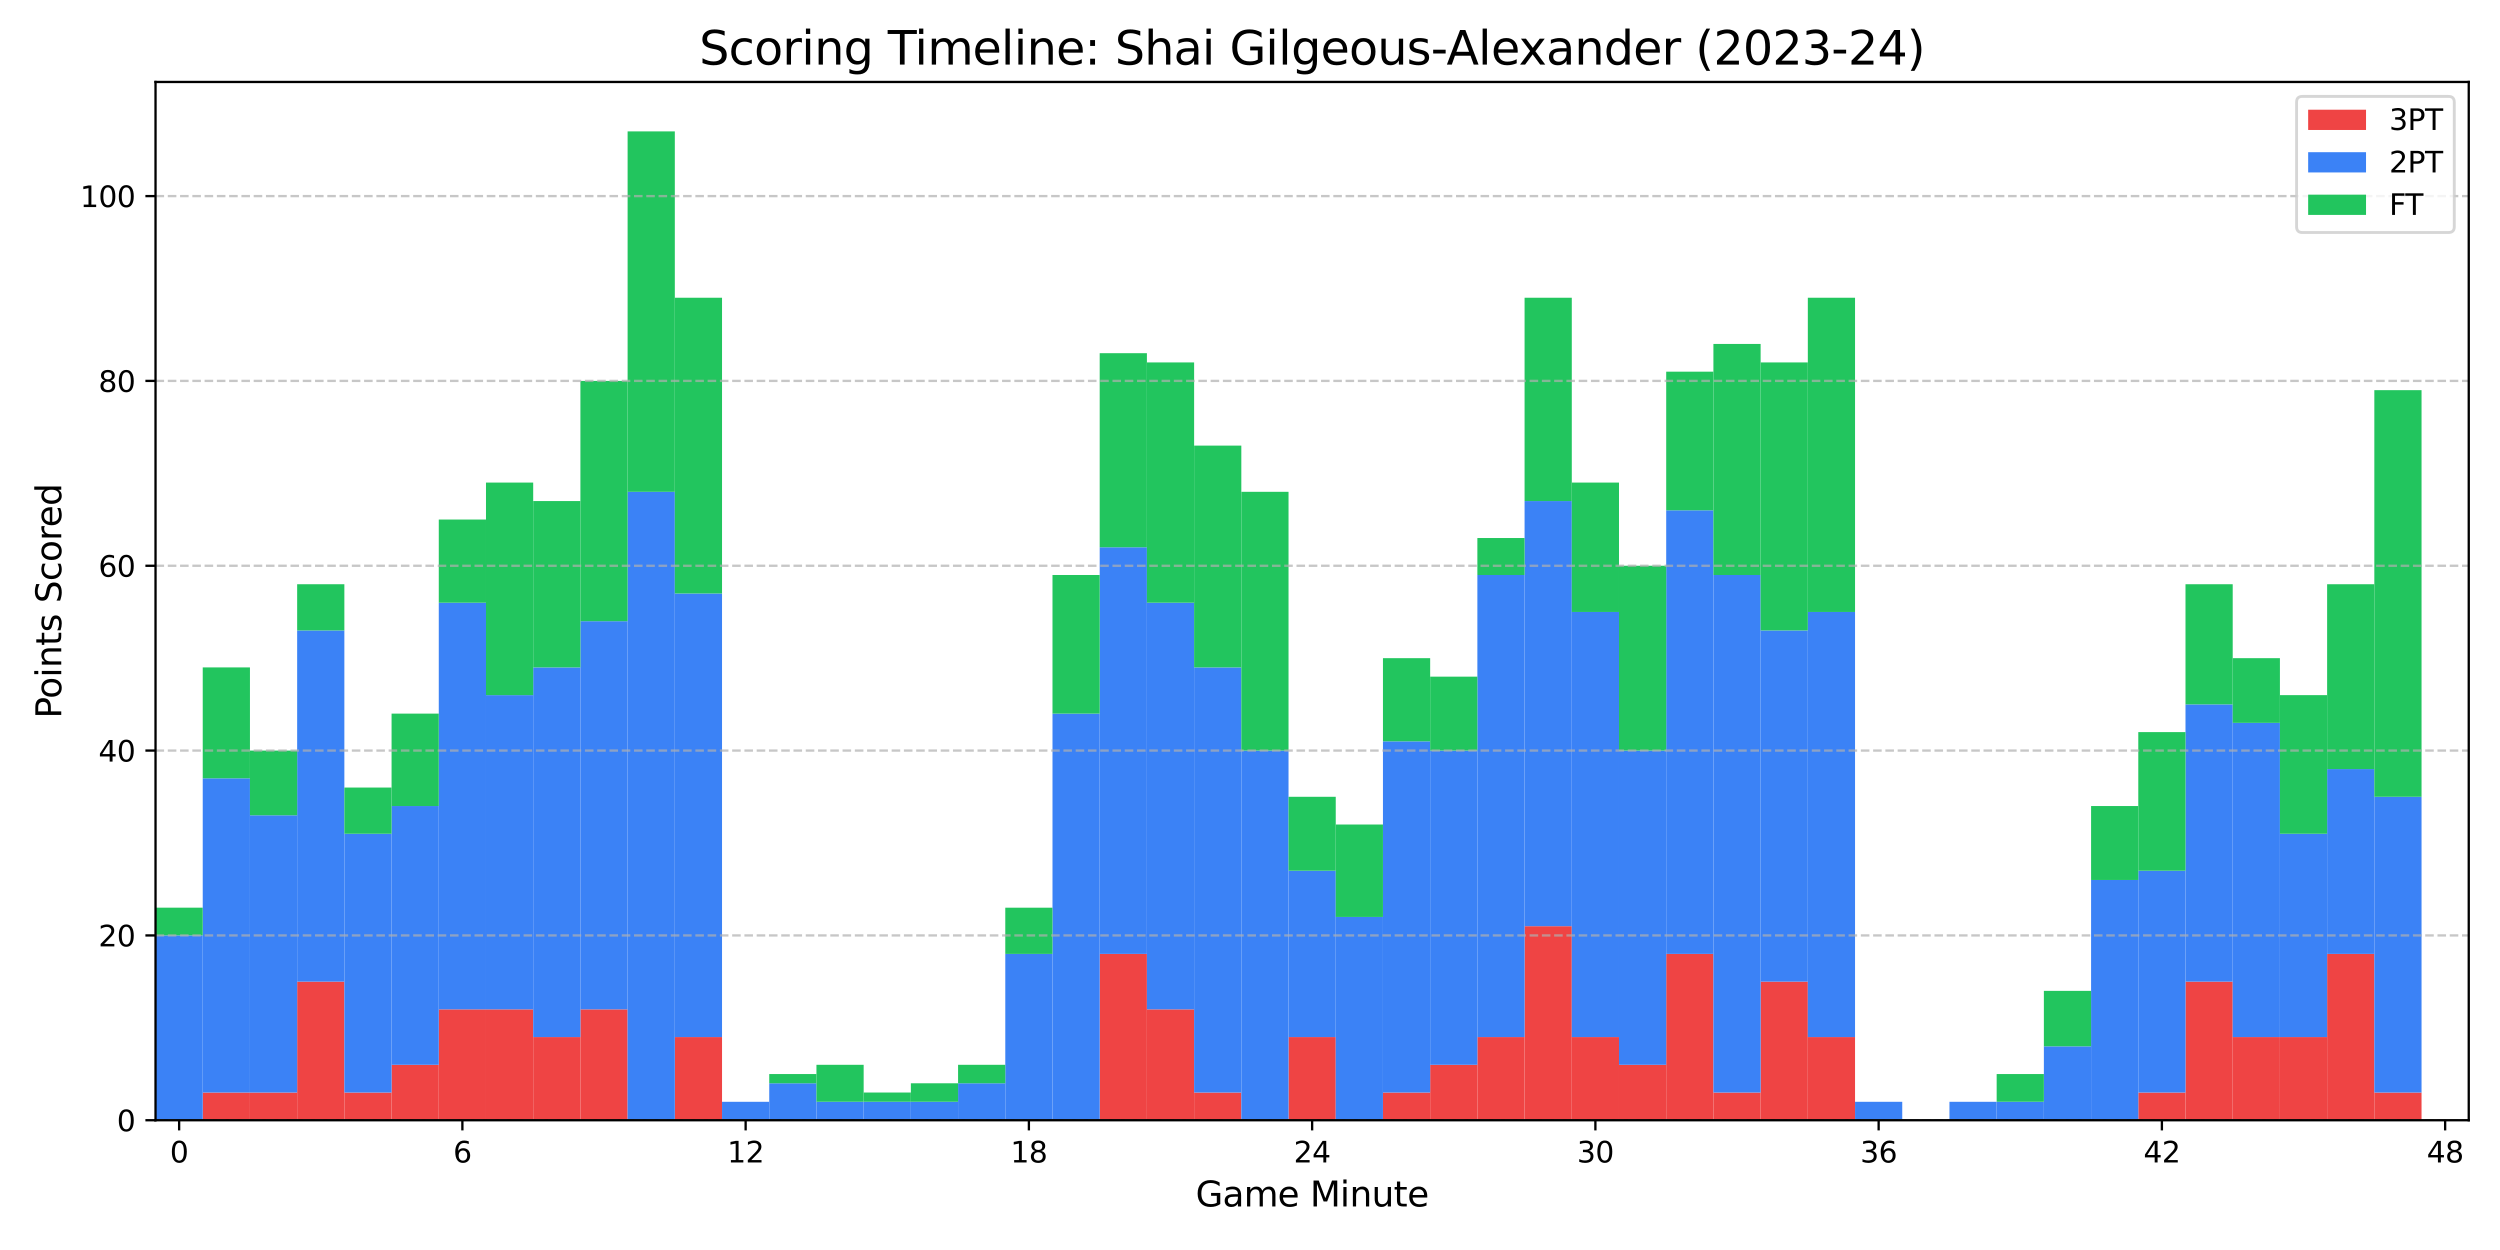 <?xml version="1.0" encoding="utf-8" standalone="no"?>
<!DOCTYPE svg PUBLIC "-//W3C//DTD SVG 1.1//EN"
  "http://www.w3.org/Graphics/SVG/1.1/DTD/svg11.dtd">
<svg xmlns:xlink="http://www.w3.org/1999/xlink" width="864pt" height="432pt" viewBox="0 0 864 432" xmlns="http://www.w3.org/2000/svg" version="1.1">
 <defs>
  <style type="text/css">*{stroke-linejoin: round; stroke-linecap: butt}</style>
 </defs>
 <g id="figure_1">
  <g id="patch_1">
   <path d="M 0 432 
L 864 432 
L 864 0 
L 0 0 
z
" style="fill: #ffffff"/>
  </g>
  <g id="axes_1">
   <g id="patch_2">
    <path d="M 53.75 387.16 
L 853.2 387.16 
L 853.2 28.32 
L 53.75 28.32 
z
" style="fill: #ffffff"/>
   </g>
   <g id="patch_3">
    <path d="M 53.75 387.16 
L 70.065 387.16 
L 70.065 387.16 
L 53.75 387.16 
z
" clip-path="url(#pd72a7daf36)" style="fill: #ef4444"/>
   </g>
   <g id="patch_4">
    <path d="M 70.065 387.16 
L 86.381 387.16 
L 86.381 377.578 
L 70.065 377.578 
z
" clip-path="url(#pd72a7daf36)" style="fill: #ef4444"/>
   </g>
   <g id="patch_5">
    <path d="M 86.381 387.16 
L 102.696 387.16 
L 102.696 377.578 
L 86.381 377.578 
z
" clip-path="url(#pd72a7daf36)" style="fill: #ef4444"/>
   </g>
   <g id="patch_6">
    <path d="M 102.696 387.16 
L 119.011 387.16 
L 119.011 339.251 
L 102.696 339.251 
z
" clip-path="url(#pd72a7daf36)" style="fill: #ef4444"/>
   </g>
   <g id="patch_7">
    <path d="M 119.011 387.16 
L 135.327 387.16 
L 135.327 377.578 
L 119.011 377.578 
z
" clip-path="url(#pd72a7daf36)" style="fill: #ef4444"/>
   </g>
   <g id="patch_8">
    <path d="M 135.327 387.16 
L 151.642 387.16 
L 151.642 367.996 
L 135.327 367.996 
z
" clip-path="url(#pd72a7daf36)" style="fill: #ef4444"/>
   </g>
   <g id="patch_9">
    <path d="M 151.642 387.16 
L 167.957 387.16 
L 167.957 348.833 
L 151.642 348.833 
z
" clip-path="url(#pd72a7daf36)" style="fill: #ef4444"/>
   </g>
   <g id="patch_10">
    <path d="M 167.957 387.16 
L 184.272 387.16 
L 184.272 348.833 
L 167.957 348.833 
z
" clip-path="url(#pd72a7daf36)" style="fill: #ef4444"/>
   </g>
   <g id="patch_11">
    <path d="M 184.272 387.16 
L 200.588 387.16 
L 200.588 358.414 
L 184.272 358.414 
z
" clip-path="url(#pd72a7daf36)" style="fill: #ef4444"/>
   </g>
   <g id="patch_12">
    <path d="M 200.588 387.16 
L 216.903 387.16 
L 216.903 348.833 
L 200.588 348.833 
z
" clip-path="url(#pd72a7daf36)" style="fill: #ef4444"/>
   </g>
   <g id="patch_13">
    <path d="M 216.903 387.16 
L 233.218 387.16 
L 233.218 387.16 
L 216.903 387.16 
z
" clip-path="url(#pd72a7daf36)" style="fill: #ef4444"/>
   </g>
   <g id="patch_14">
    <path d="M 233.218 387.16 
L 249.534 387.16 
L 249.534 358.414 
L 233.218 358.414 
z
" clip-path="url(#pd72a7daf36)" style="fill: #ef4444"/>
   </g>
   <g id="patch_15">
    <path d="M 249.534 387.16 
L 265.849 387.16 
L 265.849 387.16 
L 249.534 387.16 
z
" clip-path="url(#pd72a7daf36)" style="fill: #ef4444"/>
   </g>
   <g id="patch_16">
    <path d="M 265.849 387.16 
L 282.164 387.16 
L 282.164 387.16 
L 265.849 387.16 
z
" clip-path="url(#pd72a7daf36)" style="fill: #ef4444"/>
   </g>
   <g id="patch_17">
    <path d="M 282.164 387.16 
L 298.48 387.16 
L 298.48 387.16 
L 282.164 387.16 
z
" clip-path="url(#pd72a7daf36)" style="fill: #ef4444"/>
   </g>
   <g id="patch_18">
    <path d="M 298.48 387.16 
L 314.795 387.16 
L 314.795 387.16 
L 298.48 387.16 
z
" clip-path="url(#pd72a7daf36)" style="fill: #ef4444"/>
   </g>
   <g id="patch_19">
    <path d="M 314.795 387.16 
L 331.11 387.16 
L 331.11 387.16 
L 314.795 387.16 
z
" clip-path="url(#pd72a7daf36)" style="fill: #ef4444"/>
   </g>
   <g id="patch_20">
    <path d="M 331.11 387.16 
L 347.426 387.16 
L 347.426 387.16 
L 331.11 387.16 
z
" clip-path="url(#pd72a7daf36)" style="fill: #ef4444"/>
   </g>
   <g id="patch_21">
    <path d="M 347.426 387.16 
L 363.741 387.16 
L 363.741 387.16 
L 347.426 387.16 
z
" clip-path="url(#pd72a7daf36)" style="fill: #ef4444"/>
   </g>
   <g id="patch_22">
    <path d="M 363.741 387.16 
L 380.056 387.16 
L 380.056 387.16 
L 363.741 387.16 
z
" clip-path="url(#pd72a7daf36)" style="fill: #ef4444"/>
   </g>
   <g id="patch_23">
    <path d="M 380.056 387.16 
L 396.371 387.16 
L 396.371 329.669 
L 380.056 329.669 
z
" clip-path="url(#pd72a7daf36)" style="fill: #ef4444"/>
   </g>
   <g id="patch_24">
    <path d="M 396.371 387.16 
L 412.687 387.16 
L 412.687 348.833 
L 396.371 348.833 
z
" clip-path="url(#pd72a7daf36)" style="fill: #ef4444"/>
   </g>
   <g id="patch_25">
    <path d="M 412.687 387.16 
L 429.002 387.16 
L 429.002 377.578 
L 412.687 377.578 
z
" clip-path="url(#pd72a7daf36)" style="fill: #ef4444"/>
   </g>
   <g id="patch_26">
    <path d="M 429.002 387.16 
L 445.317 387.16 
L 445.317 387.16 
L 429.002 387.16 
z
" clip-path="url(#pd72a7daf36)" style="fill: #ef4444"/>
   </g>
   <g id="patch_27">
    <path d="M 445.317 387.16 
L 461.633 387.16 
L 461.633 358.414 
L 445.317 358.414 
z
" clip-path="url(#pd72a7daf36)" style="fill: #ef4444"/>
   </g>
   <g id="patch_28">
    <path d="M 461.633 387.16 
L 477.948 387.16 
L 477.948 387.16 
L 461.633 387.16 
z
" clip-path="url(#pd72a7daf36)" style="fill: #ef4444"/>
   </g>
   <g id="patch_29">
    <path d="M 477.948 387.16 
L 494.263 387.16 
L 494.263 377.578 
L 477.948 377.578 
z
" clip-path="url(#pd72a7daf36)" style="fill: #ef4444"/>
   </g>
   <g id="patch_30">
    <path d="M 494.263 387.16 
L 510.579 387.16 
L 510.579 367.996 
L 494.263 367.996 
z
" clip-path="url(#pd72a7daf36)" style="fill: #ef4444"/>
   </g>
   <g id="patch_31">
    <path d="M 510.579 387.16 
L 526.894 387.16 
L 526.894 358.414 
L 510.579 358.414 
z
" clip-path="url(#pd72a7daf36)" style="fill: #ef4444"/>
   </g>
   <g id="patch_32">
    <path d="M 526.894 387.16 
L 543.209 387.16 
L 543.209 320.087 
L 526.894 320.087 
z
" clip-path="url(#pd72a7daf36)" style="fill: #ef4444"/>
   </g>
   <g id="patch_33">
    <path d="M 543.209 387.16 
L 559.524 387.16 
L 559.524 358.414 
L 543.209 358.414 
z
" clip-path="url(#pd72a7daf36)" style="fill: #ef4444"/>
   </g>
   <g id="patch_34">
    <path d="M 559.524 387.16 
L 575.84 387.16 
L 575.84 367.996 
L 559.524 367.996 
z
" clip-path="url(#pd72a7daf36)" style="fill: #ef4444"/>
   </g>
   <g id="patch_35">
    <path d="M 575.84 387.16 
L 592.155 387.16 
L 592.155 329.669 
L 575.84 329.669 
z
" clip-path="url(#pd72a7daf36)" style="fill: #ef4444"/>
   </g>
   <g id="patch_36">
    <path d="M 592.155 387.16 
L 608.47 387.16 
L 608.47 377.578 
L 592.155 377.578 
z
" clip-path="url(#pd72a7daf36)" style="fill: #ef4444"/>
   </g>
   <g id="patch_37">
    <path d="M 608.47 387.16 
L 624.786 387.16 
L 624.786 339.251 
L 608.47 339.251 
z
" clip-path="url(#pd72a7daf36)" style="fill: #ef4444"/>
   </g>
   <g id="patch_38">
    <path d="M 624.786 387.16 
L 641.101 387.16 
L 641.101 358.414 
L 624.786 358.414 
z
" clip-path="url(#pd72a7daf36)" style="fill: #ef4444"/>
   </g>
   <g id="patch_39">
    <path d="M 641.101 387.16 
L 657.416 387.16 
L 657.416 387.16 
L 641.101 387.16 
z
" clip-path="url(#pd72a7daf36)" style="fill: #ef4444"/>
   </g>
   <g id="patch_40">
    <path d="M 657.416 387.16 
L 673.732 387.16 
L 673.732 387.16 
L 657.416 387.16 
z
" clip-path="url(#pd72a7daf36)" style="fill: #ef4444"/>
   </g>
   <g id="patch_41">
    <path d="M 673.732 387.16 
L 690.047 387.16 
L 690.047 387.16 
L 673.732 387.16 
z
" clip-path="url(#pd72a7daf36)" style="fill: #ef4444"/>
   </g>
   <g id="patch_42">
    <path d="M 690.047 387.16 
L 706.362 387.16 
L 706.362 387.16 
L 690.047 387.16 
z
" clip-path="url(#pd72a7daf36)" style="fill: #ef4444"/>
   </g>
   <g id="patch_43">
    <path d="M 706.362 387.16 
L 722.678 387.16 
L 722.678 387.16 
L 706.362 387.16 
z
" clip-path="url(#pd72a7daf36)" style="fill: #ef4444"/>
   </g>
   <g id="patch_44">
    <path d="M 722.678 387.16 
L 738.993 387.16 
L 738.993 387.16 
L 722.678 387.16 
z
" clip-path="url(#pd72a7daf36)" style="fill: #ef4444"/>
   </g>
   <g id="patch_45">
    <path d="M 738.993 387.16 
L 755.308 387.16 
L 755.308 377.578 
L 738.993 377.578 
z
" clip-path="url(#pd72a7daf36)" style="fill: #ef4444"/>
   </g>
   <g id="patch_46">
    <path d="M 755.308 387.16 
L 771.623 387.16 
L 771.623 339.251 
L 755.308 339.251 
z
" clip-path="url(#pd72a7daf36)" style="fill: #ef4444"/>
   </g>
   <g id="patch_47">
    <path d="M 771.623 387.16 
L 787.939 387.16 
L 787.939 358.414 
L 771.623 358.414 
z
" clip-path="url(#pd72a7daf36)" style="fill: #ef4444"/>
   </g>
   <g id="patch_48">
    <path d="M 787.939 387.16 
L 804.254 387.16 
L 804.254 358.414 
L 787.939 358.414 
z
" clip-path="url(#pd72a7daf36)" style="fill: #ef4444"/>
   </g>
   <g id="patch_49">
    <path d="M 804.254 387.16 
L 820.569 387.16 
L 820.569 329.669 
L 804.254 329.669 
z
" clip-path="url(#pd72a7daf36)" style="fill: #ef4444"/>
   </g>
   <g id="patch_50">
    <path d="M 820.569 387.16 
L 836.885 387.16 
L 836.885 377.578 
L 820.569 377.578 
z
" clip-path="url(#pd72a7daf36)" style="fill: #ef4444"/>
   </g>
   <g id="patch_51">
    <path d="M 53.75 387.16 
L 70.065 387.16 
L 70.065 323.281 
L 53.75 323.281 
z
" clip-path="url(#pd72a7daf36)" style="fill: #3b82f6"/>
   </g>
   <g id="patch_52">
    <path d="M 70.065 377.578 
L 86.381 377.578 
L 86.381 268.984 
L 70.065 268.984 
z
" clip-path="url(#pd72a7daf36)" style="fill: #3b82f6"/>
   </g>
   <g id="patch_53">
    <path d="M 86.381 377.578 
L 102.696 377.578 
L 102.696 281.76 
L 86.381 281.76 
z
" clip-path="url(#pd72a7daf36)" style="fill: #3b82f6"/>
   </g>
   <g id="patch_54">
    <path d="M 102.696 339.251 
L 119.011 339.251 
L 119.011 217.881 
L 102.696 217.881 
z
" clip-path="url(#pd72a7daf36)" style="fill: #3b82f6"/>
   </g>
   <g id="patch_55">
    <path d="M 119.011 377.578 
L 135.327 377.578 
L 135.327 288.148 
L 119.011 288.148 
z
" clip-path="url(#pd72a7daf36)" style="fill: #3b82f6"/>
   </g>
   <g id="patch_56">
    <path d="M 135.327 367.996 
L 151.642 367.996 
L 151.642 278.566 
L 135.327 278.566 
z
" clip-path="url(#pd72a7daf36)" style="fill: #3b82f6"/>
   </g>
   <g id="patch_57">
    <path d="M 151.642 348.833 
L 167.957 348.833 
L 167.957 208.299 
L 151.642 208.299 
z
" clip-path="url(#pd72a7daf36)" style="fill: #3b82f6"/>
   </g>
   <g id="patch_58">
    <path d="M 167.957 348.833 
L 184.272 348.833 
L 184.272 240.238 
L 167.957 240.238 
z
" clip-path="url(#pd72a7daf36)" style="fill: #3b82f6"/>
   </g>
   <g id="patch_59">
    <path d="M 184.272 358.414 
L 200.588 358.414 
L 200.588 230.657 
L 184.272 230.657 
z
" clip-path="url(#pd72a7daf36)" style="fill: #3b82f6"/>
   </g>
   <g id="patch_60">
    <path d="M 200.588 348.833 
L 216.903 348.833 
L 216.903 214.687 
L 200.588 214.687 
z
" clip-path="url(#pd72a7daf36)" style="fill: #3b82f6"/>
   </g>
   <g id="patch_61">
    <path d="M 216.903 387.16 
L 233.218 387.16 
L 233.218 169.972 
L 216.903 169.972 
z
" clip-path="url(#pd72a7daf36)" style="fill: #3b82f6"/>
   </g>
   <g id="patch_62">
    <path d="M 233.218 358.414 
L 249.534 358.414 
L 249.534 205.105 
L 233.218 205.105 
z
" clip-path="url(#pd72a7daf36)" style="fill: #3b82f6"/>
   </g>
   <g id="patch_63">
    <path d="M 249.534 387.16 
L 265.849 387.16 
L 265.849 380.772 
L 249.534 380.772 
z
" clip-path="url(#pd72a7daf36)" style="fill: #3b82f6"/>
   </g>
   <g id="patch_64">
    <path d="M 265.849 387.16 
L 282.164 387.16 
L 282.164 374.384 
L 265.849 374.384 
z
" clip-path="url(#pd72a7daf36)" style="fill: #3b82f6"/>
   </g>
   <g id="patch_65">
    <path d="M 282.164 387.16 
L 298.48 387.16 
L 298.48 380.772 
L 282.164 380.772 
z
" clip-path="url(#pd72a7daf36)" style="fill: #3b82f6"/>
   </g>
   <g id="patch_66">
    <path d="M 298.48 387.16 
L 314.795 387.16 
L 314.795 380.772 
L 298.48 380.772 
z
" clip-path="url(#pd72a7daf36)" style="fill: #3b82f6"/>
   </g>
   <g id="patch_67">
    <path d="M 314.795 387.16 
L 331.11 387.16 
L 331.11 380.772 
L 314.795 380.772 
z
" clip-path="url(#pd72a7daf36)" style="fill: #3b82f6"/>
   </g>
   <g id="patch_68">
    <path d="M 331.11 387.16 
L 347.426 387.16 
L 347.426 374.384 
L 331.11 374.384 
z
" clip-path="url(#pd72a7daf36)" style="fill: #3b82f6"/>
   </g>
   <g id="patch_69">
    <path d="M 347.426 387.16 
L 363.741 387.16 
L 363.741 329.669 
L 347.426 329.669 
z
" clip-path="url(#pd72a7daf36)" style="fill: #3b82f6"/>
   </g>
   <g id="patch_70">
    <path d="M 363.741 387.16 
L 380.056 387.16 
L 380.056 246.626 
L 363.741 246.626 
z
" clip-path="url(#pd72a7daf36)" style="fill: #3b82f6"/>
   </g>
   <g id="patch_71">
    <path d="M 380.056 329.669 
L 396.371 329.669 
L 396.371 189.135 
L 380.056 189.135 
z
" clip-path="url(#pd72a7daf36)" style="fill: #3b82f6"/>
   </g>
   <g id="patch_72">
    <path d="M 396.371 348.833 
L 412.687 348.833 
L 412.687 208.299 
L 396.371 208.299 
z
" clip-path="url(#pd72a7daf36)" style="fill: #3b82f6"/>
   </g>
   <g id="patch_73">
    <path d="M 412.687 377.578 
L 429.002 377.578 
L 429.002 230.657 
L 412.687 230.657 
z
" clip-path="url(#pd72a7daf36)" style="fill: #3b82f6"/>
   </g>
   <g id="patch_74">
    <path d="M 429.002 387.16 
L 445.317 387.16 
L 445.317 259.402 
L 429.002 259.402 
z
" clip-path="url(#pd72a7daf36)" style="fill: #3b82f6"/>
   </g>
   <g id="patch_75">
    <path d="M 445.317 358.414 
L 461.633 358.414 
L 461.633 300.923 
L 445.317 300.923 
z
" clip-path="url(#pd72a7daf36)" style="fill: #3b82f6"/>
   </g>
   <g id="patch_76">
    <path d="M 461.633 387.16 
L 477.948 387.16 
L 477.948 316.893 
L 461.633 316.893 
z
" clip-path="url(#pd72a7daf36)" style="fill: #3b82f6"/>
   </g>
   <g id="patch_77">
    <path d="M 477.948 377.578 
L 494.263 377.578 
L 494.263 256.208 
L 477.948 256.208 
z
" clip-path="url(#pd72a7daf36)" style="fill: #3b82f6"/>
   </g>
   <g id="patch_78">
    <path d="M 494.263 367.996 
L 510.579 367.996 
L 510.579 259.402 
L 494.263 259.402 
z
" clip-path="url(#pd72a7daf36)" style="fill: #3b82f6"/>
   </g>
   <g id="patch_79">
    <path d="M 510.579 358.414 
L 526.894 358.414 
L 526.894 198.717 
L 510.579 198.717 
z
" clip-path="url(#pd72a7daf36)" style="fill: #3b82f6"/>
   </g>
   <g id="patch_80">
    <path d="M 526.894 320.087 
L 543.209 320.087 
L 543.209 173.166 
L 526.894 173.166 
z
" clip-path="url(#pd72a7daf36)" style="fill: #3b82f6"/>
   </g>
   <g id="patch_81">
    <path d="M 543.209 358.414 
L 559.524 358.414 
L 559.524 211.493 
L 543.209 211.493 
z
" clip-path="url(#pd72a7daf36)" style="fill: #3b82f6"/>
   </g>
   <g id="patch_82">
    <path d="M 559.524 367.996 
L 575.84 367.996 
L 575.84 259.402 
L 559.524 259.402 
z
" clip-path="url(#pd72a7daf36)" style="fill: #3b82f6"/>
   </g>
   <g id="patch_83">
    <path d="M 575.84 329.669 
L 592.155 329.669 
L 592.155 176.359 
L 575.84 176.359 
z
" clip-path="url(#pd72a7daf36)" style="fill: #3b82f6"/>
   </g>
   <g id="patch_84">
    <path d="M 592.155 377.578 
L 608.47 377.578 
L 608.47 198.717 
L 592.155 198.717 
z
" clip-path="url(#pd72a7daf36)" style="fill: #3b82f6"/>
   </g>
   <g id="patch_85">
    <path d="M 608.47 339.251 
L 624.786 339.251 
L 624.786 217.881 
L 608.47 217.881 
z
" clip-path="url(#pd72a7daf36)" style="fill: #3b82f6"/>
   </g>
   <g id="patch_86">
    <path d="M 624.786 358.414 
L 641.101 358.414 
L 641.101 211.493 
L 624.786 211.493 
z
" clip-path="url(#pd72a7daf36)" style="fill: #3b82f6"/>
   </g>
   <g id="patch_87">
    <path d="M 641.101 387.16 
L 657.416 387.16 
L 657.416 380.772 
L 641.101 380.772 
z
" clip-path="url(#pd72a7daf36)" style="fill: #3b82f6"/>
   </g>
   <g id="patch_88">
    <path d="M 657.416 387.16 
L 673.732 387.16 
L 673.732 387.16 
L 657.416 387.16 
z
" clip-path="url(#pd72a7daf36)" style="fill: #3b82f6"/>
   </g>
   <g id="patch_89">
    <path d="M 673.732 387.16 
L 690.047 387.16 
L 690.047 380.772 
L 673.732 380.772 
z
" clip-path="url(#pd72a7daf36)" style="fill: #3b82f6"/>
   </g>
   <g id="patch_90">
    <path d="M 690.047 387.16 
L 706.362 387.16 
L 706.362 380.772 
L 690.047 380.772 
z
" clip-path="url(#pd72a7daf36)" style="fill: #3b82f6"/>
   </g>
   <g id="patch_91">
    <path d="M 706.362 387.16 
L 722.678 387.16 
L 722.678 361.608 
L 706.362 361.608 
z
" clip-path="url(#pd72a7daf36)" style="fill: #3b82f6"/>
   </g>
   <g id="patch_92">
    <path d="M 722.678 387.16 
L 738.993 387.16 
L 738.993 304.117 
L 722.678 304.117 
z
" clip-path="url(#pd72a7daf36)" style="fill: #3b82f6"/>
   </g>
   <g id="patch_93">
    <path d="M 738.993 377.578 
L 755.308 377.578 
L 755.308 300.923 
L 738.993 300.923 
z
" clip-path="url(#pd72a7daf36)" style="fill: #3b82f6"/>
   </g>
   <g id="patch_94">
    <path d="M 755.308 339.251 
L 771.623 339.251 
L 771.623 243.432 
L 755.308 243.432 
z
" clip-path="url(#pd72a7daf36)" style="fill: #3b82f6"/>
   </g>
   <g id="patch_95">
    <path d="M 771.623 358.414 
L 787.939 358.414 
L 787.939 249.82 
L 771.623 249.82 
z
" clip-path="url(#pd72a7daf36)" style="fill: #3b82f6"/>
   </g>
   <g id="patch_96">
    <path d="M 787.939 358.414 
L 804.254 358.414 
L 804.254 288.148 
L 787.939 288.148 
z
" clip-path="url(#pd72a7daf36)" style="fill: #3b82f6"/>
   </g>
   <g id="patch_97">
    <path d="M 804.254 329.669 
L 820.569 329.669 
L 820.569 265.79 
L 804.254 265.79 
z
" clip-path="url(#pd72a7daf36)" style="fill: #3b82f6"/>
   </g>
   <g id="patch_98">
    <path d="M 820.569 377.578 
L 836.885 377.578 
L 836.885 275.372 
L 820.569 275.372 
z
" clip-path="url(#pd72a7daf36)" style="fill: #3b82f6"/>
   </g>
   <g id="patch_99">
    <path d="M 53.75 323.281 
L 70.065 323.281 
L 70.065 313.699 
L 53.75 313.699 
z
" clip-path="url(#pd72a7daf36)" style="fill: #22c55e"/>
   </g>
   <g id="patch_100">
    <path d="M 70.065 268.984 
L 86.381 268.984 
L 86.381 230.657 
L 70.065 230.657 
z
" clip-path="url(#pd72a7daf36)" style="fill: #22c55e"/>
   </g>
   <g id="patch_101">
    <path d="M 86.381 281.76 
L 102.696 281.76 
L 102.696 259.402 
L 86.381 259.402 
z
" clip-path="url(#pd72a7daf36)" style="fill: #22c55e"/>
   </g>
   <g id="patch_102">
    <path d="M 102.696 217.881 
L 119.011 217.881 
L 119.011 201.911 
L 102.696 201.911 
z
" clip-path="url(#pd72a7daf36)" style="fill: #22c55e"/>
   </g>
   <g id="patch_103">
    <path d="M 119.011 288.148 
L 135.327 288.148 
L 135.327 272.178 
L 119.011 272.178 
z
" clip-path="url(#pd72a7daf36)" style="fill: #22c55e"/>
   </g>
   <g id="patch_104">
    <path d="M 135.327 278.566 
L 151.642 278.566 
L 151.642 246.626 
L 135.327 246.626 
z
" clip-path="url(#pd72a7daf36)" style="fill: #22c55e"/>
   </g>
   <g id="patch_105">
    <path d="M 151.642 208.299 
L 167.957 208.299 
L 167.957 179.553 
L 151.642 179.553 
z
" clip-path="url(#pd72a7daf36)" style="fill: #22c55e"/>
   </g>
   <g id="patch_106">
    <path d="M 167.957 240.238 
L 184.272 240.238 
L 184.272 166.778 
L 167.957 166.778 
z
" clip-path="url(#pd72a7daf36)" style="fill: #22c55e"/>
   </g>
   <g id="patch_107">
    <path d="M 184.272 230.657 
L 200.588 230.657 
L 200.588 173.166 
L 184.272 173.166 
z
" clip-path="url(#pd72a7daf36)" style="fill: #22c55e"/>
   </g>
   <g id="patch_108">
    <path d="M 200.588 214.687 
L 216.903 214.687 
L 216.903 131.644 
L 200.588 131.644 
z
" clip-path="url(#pd72a7daf36)" style="fill: #22c55e"/>
   </g>
   <g id="patch_109">
    <path d="M 216.903 169.972 
L 233.218 169.972 
L 233.218 45.408 
L 216.903 45.408 
z
" clip-path="url(#pd72a7daf36)" style="fill: #22c55e"/>
   </g>
   <g id="patch_110">
    <path d="M 233.218 205.105 
L 249.534 205.105 
L 249.534 102.899 
L 233.218 102.899 
z
" clip-path="url(#pd72a7daf36)" style="fill: #22c55e"/>
   </g>
   <g id="patch_111">
    <path d="M 249.534 380.772 
L 265.849 380.772 
L 265.849 380.772 
L 249.534 380.772 
z
" clip-path="url(#pd72a7daf36)" style="fill: #22c55e"/>
   </g>
   <g id="patch_112">
    <path d="M 265.849 374.384 
L 282.164 374.384 
L 282.164 371.19 
L 265.849 371.19 
z
" clip-path="url(#pd72a7daf36)" style="fill: #22c55e"/>
   </g>
   <g id="patch_113">
    <path d="M 282.164 380.772 
L 298.48 380.772 
L 298.48 367.996 
L 282.164 367.996 
z
" clip-path="url(#pd72a7daf36)" style="fill: #22c55e"/>
   </g>
   <g id="patch_114">
    <path d="M 298.48 380.772 
L 314.795 380.772 
L 314.795 377.578 
L 298.48 377.578 
z
" clip-path="url(#pd72a7daf36)" style="fill: #22c55e"/>
   </g>
   <g id="patch_115">
    <path d="M 314.795 380.772 
L 331.11 380.772 
L 331.11 374.384 
L 314.795 374.384 
z
" clip-path="url(#pd72a7daf36)" style="fill: #22c55e"/>
   </g>
   <g id="patch_116">
    <path d="M 331.11 374.384 
L 347.426 374.384 
L 347.426 367.996 
L 331.11 367.996 
z
" clip-path="url(#pd72a7daf36)" style="fill: #22c55e"/>
   </g>
   <g id="patch_117">
    <path d="M 347.426 329.669 
L 363.741 329.669 
L 363.741 313.699 
L 347.426 313.699 
z
" clip-path="url(#pd72a7daf36)" style="fill: #22c55e"/>
   </g>
   <g id="patch_118">
    <path d="M 363.741 246.626 
L 380.056 246.626 
L 380.056 198.717 
L 363.741 198.717 
z
" clip-path="url(#pd72a7daf36)" style="fill: #22c55e"/>
   </g>
   <g id="patch_119">
    <path d="M 380.056 189.135 
L 396.371 189.135 
L 396.371 122.062 
L 380.056 122.062 
z
" clip-path="url(#pd72a7daf36)" style="fill: #22c55e"/>
   </g>
   <g id="patch_120">
    <path d="M 396.371 208.299 
L 412.687 208.299 
L 412.687 125.256 
L 396.371 125.256 
z
" clip-path="url(#pd72a7daf36)" style="fill: #22c55e"/>
   </g>
   <g id="patch_121">
    <path d="M 412.687 230.657 
L 429.002 230.657 
L 429.002 154.002 
L 412.687 154.002 
z
" clip-path="url(#pd72a7daf36)" style="fill: #22c55e"/>
   </g>
   <g id="patch_122">
    <path d="M 429.002 259.402 
L 445.317 259.402 
L 445.317 169.972 
L 429.002 169.972 
z
" clip-path="url(#pd72a7daf36)" style="fill: #22c55e"/>
   </g>
   <g id="patch_123">
    <path d="M 445.317 300.923 
L 461.633 300.923 
L 461.633 275.372 
L 445.317 275.372 
z
" clip-path="url(#pd72a7daf36)" style="fill: #22c55e"/>
   </g>
   <g id="patch_124">
    <path d="M 461.633 316.893 
L 477.948 316.893 
L 477.948 284.954 
L 461.633 284.954 
z
" clip-path="url(#pd72a7daf36)" style="fill: #22c55e"/>
   </g>
   <g id="patch_125">
    <path d="M 477.948 256.208 
L 494.263 256.208 
L 494.263 227.463 
L 477.948 227.463 
z
" clip-path="url(#pd72a7daf36)" style="fill: #22c55e"/>
   </g>
   <g id="patch_126">
    <path d="M 494.263 259.402 
L 510.579 259.402 
L 510.579 233.851 
L 494.263 233.851 
z
" clip-path="url(#pd72a7daf36)" style="fill: #22c55e"/>
   </g>
   <g id="patch_127">
    <path d="M 510.579 198.717 
L 526.894 198.717 
L 526.894 185.941 
L 510.579 185.941 
z
" clip-path="url(#pd72a7daf36)" style="fill: #22c55e"/>
   </g>
   <g id="patch_128">
    <path d="M 526.894 173.166 
L 543.209 173.166 
L 543.209 102.899 
L 526.894 102.899 
z
" clip-path="url(#pd72a7daf36)" style="fill: #22c55e"/>
   </g>
   <g id="patch_129">
    <path d="M 543.209 211.493 
L 559.524 211.493 
L 559.524 166.778 
L 543.209 166.778 
z
" clip-path="url(#pd72a7daf36)" style="fill: #22c55e"/>
   </g>
   <g id="patch_130">
    <path d="M 559.524 259.402 
L 575.84 259.402 
L 575.84 195.523 
L 559.524 195.523 
z
" clip-path="url(#pd72a7daf36)" style="fill: #22c55e"/>
   </g>
   <g id="patch_131">
    <path d="M 575.84 176.359 
L 592.155 176.359 
L 592.155 128.45 
L 575.84 128.45 
z
" clip-path="url(#pd72a7daf36)" style="fill: #22c55e"/>
   </g>
   <g id="patch_132">
    <path d="M 592.155 198.717 
L 608.47 198.717 
L 608.47 118.868 
L 592.155 118.868 
z
" clip-path="url(#pd72a7daf36)" style="fill: #22c55e"/>
   </g>
   <g id="patch_133">
    <path d="M 608.47 217.881 
L 624.786 217.881 
L 624.786 125.256 
L 608.47 125.256 
z
" clip-path="url(#pd72a7daf36)" style="fill: #22c55e"/>
   </g>
   <g id="patch_134">
    <path d="M 624.786 211.493 
L 641.101 211.493 
L 641.101 102.899 
L 624.786 102.899 
z
" clip-path="url(#pd72a7daf36)" style="fill: #22c55e"/>
   </g>
   <g id="patch_135">
    <path d="M 641.101 380.772 
L 657.416 380.772 
L 657.416 380.772 
L 641.101 380.772 
z
" clip-path="url(#pd72a7daf36)" style="fill: #22c55e"/>
   </g>
   <g id="patch_136">
    <path d="M 657.416 387.16 
L 673.732 387.16 
L 673.732 387.16 
L 657.416 387.16 
z
" clip-path="url(#pd72a7daf36)" style="fill: #22c55e"/>
   </g>
   <g id="patch_137">
    <path d="M 673.732 380.772 
L 690.047 380.772 
L 690.047 380.772 
L 673.732 380.772 
z
" clip-path="url(#pd72a7daf36)" style="fill: #22c55e"/>
   </g>
   <g id="patch_138">
    <path d="M 690.047 380.772 
L 706.362 380.772 
L 706.362 371.19 
L 690.047 371.19 
z
" clip-path="url(#pd72a7daf36)" style="fill: #22c55e"/>
   </g>
   <g id="patch_139">
    <path d="M 706.362 361.608 
L 722.678 361.608 
L 722.678 342.445 
L 706.362 342.445 
z
" clip-path="url(#pd72a7daf36)" style="fill: #22c55e"/>
   </g>
   <g id="patch_140">
    <path d="M 722.678 304.117 
L 738.993 304.117 
L 738.993 278.566 
L 722.678 278.566 
z
" clip-path="url(#pd72a7daf36)" style="fill: #22c55e"/>
   </g>
   <g id="patch_141">
    <path d="M 738.993 300.923 
L 755.308 300.923 
L 755.308 253.014 
L 738.993 253.014 
z
" clip-path="url(#pd72a7daf36)" style="fill: #22c55e"/>
   </g>
   <g id="patch_142">
    <path d="M 755.308 243.432 
L 771.623 243.432 
L 771.623 201.911 
L 755.308 201.911 
z
" clip-path="url(#pd72a7daf36)" style="fill: #22c55e"/>
   </g>
   <g id="patch_143">
    <path d="M 771.623 249.82 
L 787.939 249.82 
L 787.939 227.463 
L 771.623 227.463 
z
" clip-path="url(#pd72a7daf36)" style="fill: #22c55e"/>
   </g>
   <g id="patch_144">
    <path d="M 787.939 288.148 
L 804.254 288.148 
L 804.254 240.238 
L 787.939 240.238 
z
" clip-path="url(#pd72a7daf36)" style="fill: #22c55e"/>
   </g>
   <g id="patch_145">
    <path d="M 804.254 265.79 
L 820.569 265.79 
L 820.569 201.911 
L 804.254 201.911 
z
" clip-path="url(#pd72a7daf36)" style="fill: #22c55e"/>
   </g>
   <g id="patch_146">
    <path d="M 820.569 275.372 
L 836.885 275.372 
L 836.885 134.838 
L 820.569 134.838 
z
" clip-path="url(#pd72a7daf36)" style="fill: #22c55e"/>
   </g>
   <g id="matplotlib.axis_1">
    <g id="xtick_1">
     <g id="line2d_1">
      <defs>
       <path id="m319778b3a9" d="M 0 0 
L 0 3.5 
" style="stroke: #000000; stroke-width: 0.8"/>
      </defs>
      <g>
       <use xlink:href="#m319778b3a9" x="61.908" y="387.16" style="stroke: #000000; stroke-width: 0.8"/>
      </g>
     </g>
     <g id="text_1">
      <!-- 0 -->
      <g transform="translate(58.726 401.758) scale(0.1 -0.1)">
       <defs>
        <path id="DejaVuSans-30" d="M 2034 4250 
Q 1547 4250 1301 3770 
Q 1056 3291 1056 2328 
Q 1056 1369 1301 889 
Q 1547 409 2034 409 
Q 2525 409 2770 889 
Q 3016 1369 3016 2328 
Q 3016 3291 2770 3770 
Q 2525 4250 2034 4250 
z
M 2034 4750 
Q 2819 4750 3233 4129 
Q 3647 3509 3647 2328 
Q 3647 1150 3233 529 
Q 2819 -91 2034 -91 
Q 1250 -91 836 529 
Q 422 1150 422 2328 
Q 422 3509 836 4129 
Q 1250 4750 2034 4750 
z
" transform="scale(0.016)"/>
       </defs>
       <use xlink:href="#DejaVuSans-30"/>
      </g>
     </g>
    </g>
    <g id="xtick_2">
     <g id="line2d_2">
      <g>
       <use xlink:href="#m319778b3a9" x="159.799" y="387.16" style="stroke: #000000; stroke-width: 0.8"/>
      </g>
     </g>
     <g id="text_2">
      <!-- 6 -->
      <g transform="translate(156.618 401.758) scale(0.1 -0.1)">
       <defs>
        <path id="DejaVuSans-36" d="M 2113 2584 
Q 1688 2584 1439 2293 
Q 1191 2003 1191 1497 
Q 1191 994 1439 701 
Q 1688 409 2113 409 
Q 2538 409 2786 701 
Q 3034 994 3034 1497 
Q 3034 2003 2786 2293 
Q 2538 2584 2113 2584 
z
M 3366 4563 
L 3366 3988 
Q 3128 4100 2886 4159 
Q 2644 4219 2406 4219 
Q 1781 4219 1451 3797 
Q 1122 3375 1075 2522 
Q 1259 2794 1537 2939 
Q 1816 3084 2150 3084 
Q 2853 3084 3261 2657 
Q 3669 2231 3669 1497 
Q 3669 778 3244 343 
Q 2819 -91 2113 -91 
Q 1303 -91 875 529 
Q 447 1150 447 2328 
Q 447 3434 972 4092 
Q 1497 4750 2381 4750 
Q 2619 4750 2861 4703 
Q 3103 4656 3366 4563 
z
" transform="scale(0.016)"/>
       </defs>
       <use xlink:href="#DejaVuSans-36"/>
      </g>
     </g>
    </g>
    <g id="xtick_3">
     <g id="line2d_3">
      <g>
       <use xlink:href="#m319778b3a9" x="257.691" y="387.16" style="stroke: #000000; stroke-width: 0.8"/>
      </g>
     </g>
     <g id="text_3">
      <!-- 12 -->
      <g transform="translate(251.329 401.758) scale(0.1 -0.1)">
       <defs>
        <path id="DejaVuSans-31" d="M 794 531 
L 1825 531 
L 1825 4091 
L 703 3866 
L 703 4441 
L 1819 4666 
L 2450 4666 
L 2450 531 
L 3481 531 
L 3481 0 
L 794 0 
L 794 531 
z
" transform="scale(0.016)"/>
        <path id="DejaVuSans-32" d="M 1228 531 
L 3431 531 
L 3431 0 
L 469 0 
L 469 531 
Q 828 903 1448 1529 
Q 2069 2156 2228 2338 
Q 2531 2678 2651 2914 
Q 2772 3150 2772 3378 
Q 2772 3750 2511 3984 
Q 2250 4219 1831 4219 
Q 1534 4219 1204 4116 
Q 875 4013 500 3803 
L 500 4441 
Q 881 4594 1212 4672 
Q 1544 4750 1819 4750 
Q 2544 4750 2975 4387 
Q 3406 4025 3406 3419 
Q 3406 3131 3298 2873 
Q 3191 2616 2906 2266 
Q 2828 2175 2409 1742 
Q 1991 1309 1228 531 
z
" transform="scale(0.016)"/>
       </defs>
       <use xlink:href="#DejaVuSans-31"/>
       <use xlink:href="#DejaVuSans-32" transform="translate(63.623 0)"/>
      </g>
     </g>
    </g>
    <g id="xtick_4">
     <g id="line2d_4">
      <g>
       <use xlink:href="#m319778b3a9" x="355.583" y="387.16" style="stroke: #000000; stroke-width: 0.8"/>
      </g>
     </g>
     <g id="text_4">
      <!-- 18 -->
      <g transform="translate(349.221 401.758) scale(0.1 -0.1)">
       <defs>
        <path id="DejaVuSans-38" d="M 2034 2216 
Q 1584 2216 1326 1975 
Q 1069 1734 1069 1313 
Q 1069 891 1326 650 
Q 1584 409 2034 409 
Q 2484 409 2743 651 
Q 3003 894 3003 1313 
Q 3003 1734 2745 1975 
Q 2488 2216 2034 2216 
z
M 1403 2484 
Q 997 2584 770 2862 
Q 544 3141 544 3541 
Q 544 4100 942 4425 
Q 1341 4750 2034 4750 
Q 2731 4750 3128 4425 
Q 3525 4100 3525 3541 
Q 3525 3141 3298 2862 
Q 3072 2584 2669 2484 
Q 3125 2378 3379 2068 
Q 3634 1759 3634 1313 
Q 3634 634 3220 271 
Q 2806 -91 2034 -91 
Q 1263 -91 848 271 
Q 434 634 434 1313 
Q 434 1759 690 2068 
Q 947 2378 1403 2484 
z
M 1172 3481 
Q 1172 3119 1398 2916 
Q 1625 2713 2034 2713 
Q 2441 2713 2670 2916 
Q 2900 3119 2900 3481 
Q 2900 3844 2670 4047 
Q 2441 4250 2034 4250 
Q 1625 4250 1398 4047 
Q 1172 3844 1172 3481 
z
" transform="scale(0.016)"/>
       </defs>
       <use xlink:href="#DejaVuSans-31"/>
       <use xlink:href="#DejaVuSans-38" transform="translate(63.623 0)"/>
      </g>
     </g>
    </g>
    <g id="xtick_5">
     <g id="line2d_5">
      <g>
       <use xlink:href="#m319778b3a9" x="453.475" y="387.16" style="stroke: #000000; stroke-width: 0.8"/>
      </g>
     </g>
     <g id="text_5">
      <!-- 24 -->
      <g transform="translate(447.113 401.758) scale(0.1 -0.1)">
       <defs>
        <path id="DejaVuSans-34" d="M 2419 4116 
L 825 1625 
L 2419 1625 
L 2419 4116 
z
M 2253 4666 
L 3047 4666 
L 3047 1625 
L 3713 1625 
L 3713 1100 
L 3047 1100 
L 3047 0 
L 2419 0 
L 2419 1100 
L 313 1100 
L 313 1709 
L 2253 4666 
z
" transform="scale(0.016)"/>
       </defs>
       <use xlink:href="#DejaVuSans-32"/>
       <use xlink:href="#DejaVuSans-34" transform="translate(63.623 0)"/>
      </g>
     </g>
    </g>
    <g id="xtick_6">
     <g id="line2d_6">
      <g>
       <use xlink:href="#m319778b3a9" x="551.367" y="387.16" style="stroke: #000000; stroke-width: 0.8"/>
      </g>
     </g>
     <g id="text_6">
      <!-- 30 -->
      <g transform="translate(545.004 401.758) scale(0.1 -0.1)">
       <defs>
        <path id="DejaVuSans-33" d="M 2597 2516 
Q 3050 2419 3304 2112 
Q 3559 1806 3559 1356 
Q 3559 666 3084 287 
Q 2609 -91 1734 -91 
Q 1441 -91 1130 -33 
Q 819 25 488 141 
L 488 750 
Q 750 597 1062 519 
Q 1375 441 1716 441 
Q 2309 441 2620 675 
Q 2931 909 2931 1356 
Q 2931 1769 2642 2001 
Q 2353 2234 1838 2234 
L 1294 2234 
L 1294 2753 
L 1863 2753 
Q 2328 2753 2575 2939 
Q 2822 3125 2822 3475 
Q 2822 3834 2567 4026 
Q 2313 4219 1838 4219 
Q 1578 4219 1281 4162 
Q 984 4106 628 3988 
L 628 4550 
Q 988 4650 1302 4700 
Q 1616 4750 1894 4750 
Q 2613 4750 3031 4423 
Q 3450 4097 3450 3541 
Q 3450 3153 3228 2886 
Q 3006 2619 2597 2516 
z
" transform="scale(0.016)"/>
       </defs>
       <use xlink:href="#DejaVuSans-33"/>
       <use xlink:href="#DejaVuSans-30" transform="translate(63.623 0)"/>
      </g>
     </g>
    </g>
    <g id="xtick_7">
     <g id="line2d_7">
      <g>
       <use xlink:href="#m319778b3a9" x="649.259" y="387.16" style="stroke: #000000; stroke-width: 0.8"/>
      </g>
     </g>
     <g id="text_7">
      <!-- 36 -->
      <g transform="translate(642.896 401.758) scale(0.1 -0.1)">
       <use xlink:href="#DejaVuSans-33"/>
       <use xlink:href="#DejaVuSans-36" transform="translate(63.623 0)"/>
      </g>
     </g>
    </g>
    <g id="xtick_8">
     <g id="line2d_8">
      <g>
       <use xlink:href="#m319778b3a9" x="747.151" y="387.16" style="stroke: #000000; stroke-width: 0.8"/>
      </g>
     </g>
     <g id="text_8">
      <!-- 42 -->
      <g transform="translate(740.788 401.758) scale(0.1 -0.1)">
       <use xlink:href="#DejaVuSans-34"/>
       <use xlink:href="#DejaVuSans-32" transform="translate(63.623 0)"/>
      </g>
     </g>
    </g>
    <g id="xtick_9">
     <g id="line2d_9">
      <g>
       <use xlink:href="#m319778b3a9" x="845.042" y="387.16" style="stroke: #000000; stroke-width: 0.8"/>
      </g>
     </g>
     <g id="text_9">
      <!-- 48 -->
      <g transform="translate(838.68 401.758) scale(0.1 -0.1)">
       <use xlink:href="#DejaVuSans-34"/>
       <use xlink:href="#DejaVuSans-38" transform="translate(63.623 0)"/>
      </g>
     </g>
    </g>
    <g id="text_10">
     <!-- Game Minute -->
     <g transform="translate(413.213 416.956) scale(0.12 -0.12)">
      <defs>
       <path id="DejaVuSans-47" d="M 3809 666 
L 3809 1919 
L 2778 1919 
L 2778 2438 
L 4434 2438 
L 4434 434 
Q 4069 175 3628 42 
Q 3188 -91 2688 -91 
Q 1594 -91 976 548 
Q 359 1188 359 2328 
Q 359 3472 976 4111 
Q 1594 4750 2688 4750 
Q 3144 4750 3555 4637 
Q 3966 4525 4313 4306 
L 4313 3634 
Q 3963 3931 3569 4081 
Q 3175 4231 2741 4231 
Q 1884 4231 1454 3753 
Q 1025 3275 1025 2328 
Q 1025 1384 1454 906 
Q 1884 428 2741 428 
Q 3075 428 3337 486 
Q 3600 544 3809 666 
z
" transform="scale(0.016)"/>
       <path id="DejaVuSans-61" d="M 2194 1759 
Q 1497 1759 1228 1600 
Q 959 1441 959 1056 
Q 959 750 1161 570 
Q 1363 391 1709 391 
Q 2188 391 2477 730 
Q 2766 1069 2766 1631 
L 2766 1759 
L 2194 1759 
z
M 3341 1997 
L 3341 0 
L 2766 0 
L 2766 531 
Q 2569 213 2275 61 
Q 1981 -91 1556 -91 
Q 1019 -91 701 211 
Q 384 513 384 1019 
Q 384 1609 779 1909 
Q 1175 2209 1959 2209 
L 2766 2209 
L 2766 2266 
Q 2766 2663 2505 2880 
Q 2244 3097 1772 3097 
Q 1472 3097 1187 3025 
Q 903 2953 641 2809 
L 641 3341 
Q 956 3463 1253 3523 
Q 1550 3584 1831 3584 
Q 2591 3584 2966 3190 
Q 3341 2797 3341 1997 
z
" transform="scale(0.016)"/>
       <path id="DejaVuSans-6d" d="M 3328 2828 
Q 3544 3216 3844 3400 
Q 4144 3584 4550 3584 
Q 5097 3584 5394 3201 
Q 5691 2819 5691 2113 
L 5691 0 
L 5113 0 
L 5113 2094 
Q 5113 2597 4934 2840 
Q 4756 3084 4391 3084 
Q 3944 3084 3684 2787 
Q 3425 2491 3425 1978 
L 3425 0 
L 2847 0 
L 2847 2094 
Q 2847 2600 2669 2842 
Q 2491 3084 2119 3084 
Q 1678 3084 1418 2786 
Q 1159 2488 1159 1978 
L 1159 0 
L 581 0 
L 581 3500 
L 1159 3500 
L 1159 2956 
Q 1356 3278 1631 3431 
Q 1906 3584 2284 3584 
Q 2666 3584 2933 3390 
Q 3200 3197 3328 2828 
z
" transform="scale(0.016)"/>
       <path id="DejaVuSans-65" d="M 3597 1894 
L 3597 1613 
L 953 1613 
Q 991 1019 1311 708 
Q 1631 397 2203 397 
Q 2534 397 2845 478 
Q 3156 559 3463 722 
L 3463 178 
Q 3153 47 2828 -22 
Q 2503 -91 2169 -91 
Q 1331 -91 842 396 
Q 353 884 353 1716 
Q 353 2575 817 3079 
Q 1281 3584 2069 3584 
Q 2775 3584 3186 3129 
Q 3597 2675 3597 1894 
z
M 3022 2063 
Q 3016 2534 2758 2815 
Q 2500 3097 2075 3097 
Q 1594 3097 1305 2825 
Q 1016 2553 972 2059 
L 3022 2063 
z
" transform="scale(0.016)"/>
       <path id="DejaVuSans-20" transform="scale(0.016)"/>
       <path id="DejaVuSans-4d" d="M 628 4666 
L 1569 4666 
L 2759 1491 
L 3956 4666 
L 4897 4666 
L 4897 0 
L 4281 0 
L 4281 4097 
L 3078 897 
L 2444 897 
L 1241 4097 
L 1241 0 
L 628 0 
L 628 4666 
z
" transform="scale(0.016)"/>
       <path id="DejaVuSans-69" d="M 603 3500 
L 1178 3500 
L 1178 0 
L 603 0 
L 603 3500 
z
M 603 4863 
L 1178 4863 
L 1178 4134 
L 603 4134 
L 603 4863 
z
" transform="scale(0.016)"/>
       <path id="DejaVuSans-6e" d="M 3513 2113 
L 3513 0 
L 2938 0 
L 2938 2094 
Q 2938 2591 2744 2837 
Q 2550 3084 2163 3084 
Q 1697 3084 1428 2787 
Q 1159 2491 1159 1978 
L 1159 0 
L 581 0 
L 581 3500 
L 1159 3500 
L 1159 2956 
Q 1366 3272 1645 3428 
Q 1925 3584 2291 3584 
Q 2894 3584 3203 3211 
Q 3513 2838 3513 2113 
z
" transform="scale(0.016)"/>
       <path id="DejaVuSans-75" d="M 544 1381 
L 544 3500 
L 1119 3500 
L 1119 1403 
Q 1119 906 1312 657 
Q 1506 409 1894 409 
Q 2359 409 2629 706 
Q 2900 1003 2900 1516 
L 2900 3500 
L 3475 3500 
L 3475 0 
L 2900 0 
L 2900 538 
Q 2691 219 2414 64 
Q 2138 -91 1772 -91 
Q 1169 -91 856 284 
Q 544 659 544 1381 
z
M 1991 3584 
L 1991 3584 
z
" transform="scale(0.016)"/>
       <path id="DejaVuSans-74" d="M 1172 4494 
L 1172 3500 
L 2356 3500 
L 2356 3053 
L 1172 3053 
L 1172 1153 
Q 1172 725 1289 603 
Q 1406 481 1766 481 
L 2356 481 
L 2356 0 
L 1766 0 
Q 1100 0 847 248 
Q 594 497 594 1153 
L 594 3053 
L 172 3053 
L 172 3500 
L 594 3500 
L 594 4494 
L 1172 4494 
z
" transform="scale(0.016)"/>
      </defs>
      <use xlink:href="#DejaVuSans-47"/>
      <use xlink:href="#DejaVuSans-61" transform="translate(77.49 0)"/>
      <use xlink:href="#DejaVuSans-6d" transform="translate(138.77 0)"/>
      <use xlink:href="#DejaVuSans-65" transform="translate(236.182 0)"/>
      <use xlink:href="#DejaVuSans-20" transform="translate(297.705 0)"/>
      <use xlink:href="#DejaVuSans-4d" transform="translate(329.492 0)"/>
      <use xlink:href="#DejaVuSans-69" transform="translate(415.771 0)"/>
      <use xlink:href="#DejaVuSans-6e" transform="translate(443.555 0)"/>
      <use xlink:href="#DejaVuSans-75" transform="translate(506.934 0)"/>
      <use xlink:href="#DejaVuSans-74" transform="translate(570.312 0)"/>
      <use xlink:href="#DejaVuSans-65" transform="translate(609.521 0)"/>
     </g>
    </g>
   </g>
   <g id="matplotlib.axis_2">
    <g id="ytick_1">
     <g id="line2d_10">
      <path d="M 53.75 387.16 
L 853.2 387.16 
" clip-path="url(#pd72a7daf36)" style="fill: none; stroke-dasharray: 2.96,1.28; stroke-dashoffset: 0; stroke: #b0b0b0; stroke-opacity: 0.7; stroke-width: 0.8"/>
     </g>
     <g id="line2d_11">
      <defs>
       <path id="mbce92b82de" d="M 0 0 
L -3.5 0 
" style="stroke: #000000; stroke-width: 0.8"/>
      </defs>
      <g>
       <use xlink:href="#mbce92b82de" x="53.75" y="387.16" style="stroke: #000000; stroke-width: 0.8"/>
      </g>
     </g>
     <g id="text_11">
      <!-- 0 -->
      <g transform="translate(40.388 390.959) scale(0.1 -0.1)">
       <use xlink:href="#DejaVuSans-30"/>
      </g>
     </g>
    </g>
    <g id="ytick_2">
     <g id="line2d_12">
      <path d="M 53.75 323.281 
L 853.2 323.281 
" clip-path="url(#pd72a7daf36)" style="fill: none; stroke-dasharray: 2.96,1.28; stroke-dashoffset: 0; stroke: #b0b0b0; stroke-opacity: 0.7; stroke-width: 0.8"/>
     </g>
     <g id="line2d_13">
      <g>
       <use xlink:href="#mbce92b82de" x="53.75" y="323.281" style="stroke: #000000; stroke-width: 0.8"/>
      </g>
     </g>
     <g id="text_12">
      <!-- 20 -->
      <g transform="translate(34.025 327.08) scale(0.1 -0.1)">
       <use xlink:href="#DejaVuSans-32"/>
       <use xlink:href="#DejaVuSans-30" transform="translate(63.623 0)"/>
      </g>
     </g>
    </g>
    <g id="ytick_3">
     <g id="line2d_14">
      <path d="M 53.75 259.402 
L 853.2 259.402 
" clip-path="url(#pd72a7daf36)" style="fill: none; stroke-dasharray: 2.96,1.28; stroke-dashoffset: 0; stroke: #b0b0b0; stroke-opacity: 0.7; stroke-width: 0.8"/>
     </g>
     <g id="line2d_15">
      <g>
       <use xlink:href="#mbce92b82de" x="53.75" y="259.402" style="stroke: #000000; stroke-width: 0.8"/>
      </g>
     </g>
     <g id="text_13">
      <!-- 40 -->
      <g transform="translate(34.025 263.201) scale(0.1 -0.1)">
       <use xlink:href="#DejaVuSans-34"/>
       <use xlink:href="#DejaVuSans-30" transform="translate(63.623 0)"/>
      </g>
     </g>
    </g>
    <g id="ytick_4">
     <g id="line2d_16">
      <path d="M 53.75 195.523 
L 853.2 195.523 
" clip-path="url(#pd72a7daf36)" style="fill: none; stroke-dasharray: 2.96,1.28; stroke-dashoffset: 0; stroke: #b0b0b0; stroke-opacity: 0.7; stroke-width: 0.8"/>
     </g>
     <g id="line2d_17">
      <g>
       <use xlink:href="#mbce92b82de" x="53.75" y="195.523" style="stroke: #000000; stroke-width: 0.8"/>
      </g>
     </g>
     <g id="text_14">
      <!-- 60 -->
      <g transform="translate(34.025 199.322) scale(0.1 -0.1)">
       <use xlink:href="#DejaVuSans-36"/>
       <use xlink:href="#DejaVuSans-30" transform="translate(63.623 0)"/>
      </g>
     </g>
    </g>
    <g id="ytick_5">
     <g id="line2d_18">
      <path d="M 53.75 131.644 
L 853.2 131.644 
" clip-path="url(#pd72a7daf36)" style="fill: none; stroke-dasharray: 2.96,1.28; stroke-dashoffset: 0; stroke: #b0b0b0; stroke-opacity: 0.7; stroke-width: 0.8"/>
     </g>
     <g id="line2d_19">
      <g>
       <use xlink:href="#mbce92b82de" x="53.75" y="131.644" style="stroke: #000000; stroke-width: 0.8"/>
      </g>
     </g>
     <g id="text_15">
      <!-- 80 -->
      <g transform="translate(34.025 135.443) scale(0.1 -0.1)">
       <use xlink:href="#DejaVuSans-38"/>
       <use xlink:href="#DejaVuSans-30" transform="translate(63.623 0)"/>
      </g>
     </g>
    </g>
    <g id="ytick_6">
     <g id="line2d_20">
      <path d="M 53.75 67.765 
L 853.2 67.765 
" clip-path="url(#pd72a7daf36)" style="fill: none; stroke-dasharray: 2.96,1.28; stroke-dashoffset: 0; stroke: #b0b0b0; stroke-opacity: 0.7; stroke-width: 0.8"/>
     </g>
     <g id="line2d_21">
      <g>
       <use xlink:href="#mbce92b82de" x="53.75" y="67.765" style="stroke: #000000; stroke-width: 0.8"/>
      </g>
     </g>
     <g id="text_16">
      <!-- 100 -->
      <g transform="translate(27.663 71.564) scale(0.1 -0.1)">
       <use xlink:href="#DejaVuSans-31"/>
       <use xlink:href="#DejaVuSans-30" transform="translate(63.623 0)"/>
       <use xlink:href="#DejaVuSans-30" transform="translate(127.246 0)"/>
      </g>
     </g>
    </g>
    <g id="text_17">
     <!-- Points Scored -->
     <g transform="translate(21.167 248.278) rotate(-90) scale(0.12 -0.12)">
      <defs>
       <path id="DejaVuSans-50" d="M 1259 4147 
L 1259 2394 
L 2053 2394 
Q 2494 2394 2734 2622 
Q 2975 2850 2975 3272 
Q 2975 3691 2734 3919 
Q 2494 4147 2053 4147 
L 1259 4147 
z
M 628 4666 
L 2053 4666 
Q 2838 4666 3239 4311 
Q 3641 3956 3641 3272 
Q 3641 2581 3239 2228 
Q 2838 1875 2053 1875 
L 1259 1875 
L 1259 0 
L 628 0 
L 628 4666 
z
" transform="scale(0.016)"/>
       <path id="DejaVuSans-6f" d="M 1959 3097 
Q 1497 3097 1228 2736 
Q 959 2375 959 1747 
Q 959 1119 1226 758 
Q 1494 397 1959 397 
Q 2419 397 2687 759 
Q 2956 1122 2956 1747 
Q 2956 2369 2687 2733 
Q 2419 3097 1959 3097 
z
M 1959 3584 
Q 2709 3584 3137 3096 
Q 3566 2609 3566 1747 
Q 3566 888 3137 398 
Q 2709 -91 1959 -91 
Q 1206 -91 779 398 
Q 353 888 353 1747 
Q 353 2609 779 3096 
Q 1206 3584 1959 3584 
z
" transform="scale(0.016)"/>
       <path id="DejaVuSans-73" d="M 2834 3397 
L 2834 2853 
Q 2591 2978 2328 3040 
Q 2066 3103 1784 3103 
Q 1356 3103 1142 2972 
Q 928 2841 928 2578 
Q 928 2378 1081 2264 
Q 1234 2150 1697 2047 
L 1894 2003 
Q 2506 1872 2764 1633 
Q 3022 1394 3022 966 
Q 3022 478 2636 193 
Q 2250 -91 1575 -91 
Q 1294 -91 989 -36 
Q 684 19 347 128 
L 347 722 
Q 666 556 975 473 
Q 1284 391 1588 391 
Q 1994 391 2212 530 
Q 2431 669 2431 922 
Q 2431 1156 2273 1281 
Q 2116 1406 1581 1522 
L 1381 1569 
Q 847 1681 609 1914 
Q 372 2147 372 2553 
Q 372 3047 722 3315 
Q 1072 3584 1716 3584 
Q 2034 3584 2315 3537 
Q 2597 3491 2834 3397 
z
" transform="scale(0.016)"/>
       <path id="DejaVuSans-53" d="M 3425 4513 
L 3425 3897 
Q 3066 4069 2747 4153 
Q 2428 4238 2131 4238 
Q 1616 4238 1336 4038 
Q 1056 3838 1056 3469 
Q 1056 3159 1242 3001 
Q 1428 2844 1947 2747 
L 2328 2669 
Q 3034 2534 3370 2195 
Q 3706 1856 3706 1288 
Q 3706 609 3251 259 
Q 2797 -91 1919 -91 
Q 1588 -91 1214 -16 
Q 841 59 441 206 
L 441 856 
Q 825 641 1194 531 
Q 1563 422 1919 422 
Q 2459 422 2753 634 
Q 3047 847 3047 1241 
Q 3047 1584 2836 1778 
Q 2625 1972 2144 2069 
L 1759 2144 
Q 1053 2284 737 2584 
Q 422 2884 422 3419 
Q 422 4038 858 4394 
Q 1294 4750 2059 4750 
Q 2388 4750 2728 4690 
Q 3069 4631 3425 4513 
z
" transform="scale(0.016)"/>
       <path id="DejaVuSans-63" d="M 3122 3366 
L 3122 2828 
Q 2878 2963 2633 3030 
Q 2388 3097 2138 3097 
Q 1578 3097 1268 2742 
Q 959 2388 959 1747 
Q 959 1106 1268 751 
Q 1578 397 2138 397 
Q 2388 397 2633 464 
Q 2878 531 3122 666 
L 3122 134 
Q 2881 22 2623 -34 
Q 2366 -91 2075 -91 
Q 1284 -91 818 406 
Q 353 903 353 1747 
Q 353 2603 823 3093 
Q 1294 3584 2113 3584 
Q 2378 3584 2631 3529 
Q 2884 3475 3122 3366 
z
" transform="scale(0.016)"/>
       <path id="DejaVuSans-72" d="M 2631 2963 
Q 2534 3019 2420 3045 
Q 2306 3072 2169 3072 
Q 1681 3072 1420 2755 
Q 1159 2438 1159 1844 
L 1159 0 
L 581 0 
L 581 3500 
L 1159 3500 
L 1159 2956 
Q 1341 3275 1631 3429 
Q 1922 3584 2338 3584 
Q 2397 3584 2469 3576 
Q 2541 3569 2628 3553 
L 2631 2963 
z
" transform="scale(0.016)"/>
       <path id="DejaVuSans-64" d="M 2906 2969 
L 2906 4863 
L 3481 4863 
L 3481 0 
L 2906 0 
L 2906 525 
Q 2725 213 2448 61 
Q 2172 -91 1784 -91 
Q 1150 -91 751 415 
Q 353 922 353 1747 
Q 353 2572 751 3078 
Q 1150 3584 1784 3584 
Q 2172 3584 2448 3432 
Q 2725 3281 2906 2969 
z
M 947 1747 
Q 947 1113 1208 752 
Q 1469 391 1925 391 
Q 2381 391 2643 752 
Q 2906 1113 2906 1747 
Q 2906 2381 2643 2742 
Q 2381 3103 1925 3103 
Q 1469 3103 1208 2742 
Q 947 2381 947 1747 
z
" transform="scale(0.016)"/>
      </defs>
      <use xlink:href="#DejaVuSans-50"/>
      <use xlink:href="#DejaVuSans-6f" transform="translate(56.678 0)"/>
      <use xlink:href="#DejaVuSans-69" transform="translate(117.859 0)"/>
      <use xlink:href="#DejaVuSans-6e" transform="translate(145.643 0)"/>
      <use xlink:href="#DejaVuSans-74" transform="translate(209.021 0)"/>
      <use xlink:href="#DejaVuSans-73" transform="translate(248.23 0)"/>
      <use xlink:href="#DejaVuSans-20" transform="translate(300.33 0)"/>
      <use xlink:href="#DejaVuSans-53" transform="translate(332.117 0)"/>
      <use xlink:href="#DejaVuSans-63" transform="translate(395.594 0)"/>
      <use xlink:href="#DejaVuSans-6f" transform="translate(450.574 0)"/>
      <use xlink:href="#DejaVuSans-72" transform="translate(511.756 0)"/>
      <use xlink:href="#DejaVuSans-65" transform="translate(550.619 0)"/>
      <use xlink:href="#DejaVuSans-64" transform="translate(612.143 0)"/>
     </g>
    </g>
   </g>
   <g id="patch_147">
    <path d="M 53.75 387.16 
L 53.75 28.32 
" style="fill: none; stroke: #000000; stroke-width: 0.8; stroke-linejoin: miter; stroke-linecap: square"/>
   </g>
   <g id="patch_148">
    <path d="M 853.2 387.16 
L 853.2 28.32 
" style="fill: none; stroke: #000000; stroke-width: 0.8; stroke-linejoin: miter; stroke-linecap: square"/>
   </g>
   <g id="patch_149">
    <path d="M 53.75 387.16 
L 853.2 387.16 
" style="fill: none; stroke: #000000; stroke-width: 0.8; stroke-linejoin: miter; stroke-linecap: square"/>
   </g>
   <g id="patch_150">
    <path d="M 53.75 28.32 
L 853.2 28.32 
" style="fill: none; stroke: #000000; stroke-width: 0.8; stroke-linejoin: miter; stroke-linecap: square"/>
   </g>
   <g id="text_18">
    <!-- Scoring Timeline: Shai Gilgeous-Alexander (2023-24) -->
    <g transform="translate(241.665 22.32) scale(0.16 -0.16)">
     <defs>
      <path id="DejaVuSans-67" d="M 2906 1791 
Q 2906 2416 2648 2759 
Q 2391 3103 1925 3103 
Q 1463 3103 1205 2759 
Q 947 2416 947 1791 
Q 947 1169 1205 825 
Q 1463 481 1925 481 
Q 2391 481 2648 825 
Q 2906 1169 2906 1791 
z
M 3481 434 
Q 3481 -459 3084 -895 
Q 2688 -1331 1869 -1331 
Q 1566 -1331 1297 -1286 
Q 1028 -1241 775 -1147 
L 775 -588 
Q 1028 -725 1275 -790 
Q 1522 -856 1778 -856 
Q 2344 -856 2625 -561 
Q 2906 -266 2906 331 
L 2906 616 
Q 2728 306 2450 153 
Q 2172 0 1784 0 
Q 1141 0 747 490 
Q 353 981 353 1791 
Q 353 2603 747 3093 
Q 1141 3584 1784 3584 
Q 2172 3584 2450 3431 
Q 2728 3278 2906 2969 
L 2906 3500 
L 3481 3500 
L 3481 434 
z
" transform="scale(0.016)"/>
      <path id="DejaVuSans-54" d="M -19 4666 
L 3928 4666 
L 3928 4134 
L 2272 4134 
L 2272 0 
L 1638 0 
L 1638 4134 
L -19 4134 
L -19 4666 
z
" transform="scale(0.016)"/>
      <path id="DejaVuSans-6c" d="M 603 4863 
L 1178 4863 
L 1178 0 
L 603 0 
L 603 4863 
z
" transform="scale(0.016)"/>
      <path id="DejaVuSans-3a" d="M 750 794 
L 1409 794 
L 1409 0 
L 750 0 
L 750 794 
z
M 750 3309 
L 1409 3309 
L 1409 2516 
L 750 2516 
L 750 3309 
z
" transform="scale(0.016)"/>
      <path id="DejaVuSans-68" d="M 3513 2113 
L 3513 0 
L 2938 0 
L 2938 2094 
Q 2938 2591 2744 2837 
Q 2550 3084 2163 3084 
Q 1697 3084 1428 2787 
Q 1159 2491 1159 1978 
L 1159 0 
L 581 0 
L 581 4863 
L 1159 4863 
L 1159 2956 
Q 1366 3272 1645 3428 
Q 1925 3584 2291 3584 
Q 2894 3584 3203 3211 
Q 3513 2838 3513 2113 
z
" transform="scale(0.016)"/>
      <path id="DejaVuSans-2d" d="M 313 2009 
L 1997 2009 
L 1997 1497 
L 313 1497 
L 313 2009 
z
" transform="scale(0.016)"/>
      <path id="DejaVuSans-41" d="M 2188 4044 
L 1331 1722 
L 3047 1722 
L 2188 4044 
z
M 1831 4666 
L 2547 4666 
L 4325 0 
L 3669 0 
L 3244 1197 
L 1141 1197 
L 716 0 
L 50 0 
L 1831 4666 
z
" transform="scale(0.016)"/>
      <path id="DejaVuSans-78" d="M 3513 3500 
L 2247 1797 
L 3578 0 
L 2900 0 
L 1881 1375 
L 863 0 
L 184 0 
L 1544 1831 
L 300 3500 
L 978 3500 
L 1906 2253 
L 2834 3500 
L 3513 3500 
z
" transform="scale(0.016)"/>
      <path id="DejaVuSans-28" d="M 1984 4856 
Q 1566 4138 1362 3434 
Q 1159 2731 1159 2009 
Q 1159 1288 1364 580 
Q 1569 -128 1984 -844 
L 1484 -844 
Q 1016 -109 783 600 
Q 550 1309 550 2009 
Q 550 2706 781 3412 
Q 1013 4119 1484 4856 
L 1984 4856 
z
" transform="scale(0.016)"/>
      <path id="DejaVuSans-29" d="M 513 4856 
L 1013 4856 
Q 1481 4119 1714 3412 
Q 1947 2706 1947 2009 
Q 1947 1309 1714 600 
Q 1481 -109 1013 -844 
L 513 -844 
Q 928 -128 1133 580 
Q 1338 1288 1338 2009 
Q 1338 2731 1133 3434 
Q 928 4138 513 4856 
z
" transform="scale(0.016)"/>
     </defs>
     <use xlink:href="#DejaVuSans-53"/>
     <use xlink:href="#DejaVuSans-63" transform="translate(63.477 0)"/>
     <use xlink:href="#DejaVuSans-6f" transform="translate(118.457 0)"/>
     <use xlink:href="#DejaVuSans-72" transform="translate(179.639 0)"/>
     <use xlink:href="#DejaVuSans-69" transform="translate(220.752 0)"/>
     <use xlink:href="#DejaVuSans-6e" transform="translate(248.535 0)"/>
     <use xlink:href="#DejaVuSans-67" transform="translate(311.914 0)"/>
     <use xlink:href="#DejaVuSans-20" transform="translate(375.391 0)"/>
     <use xlink:href="#DejaVuSans-54" transform="translate(407.178 0)"/>
     <use xlink:href="#DejaVuSans-69" transform="translate(465.137 0)"/>
     <use xlink:href="#DejaVuSans-6d" transform="translate(492.92 0)"/>
     <use xlink:href="#DejaVuSans-65" transform="translate(590.332 0)"/>
     <use xlink:href="#DejaVuSans-6c" transform="translate(651.855 0)"/>
     <use xlink:href="#DejaVuSans-69" transform="translate(679.639 0)"/>
     <use xlink:href="#DejaVuSans-6e" transform="translate(707.422 0)"/>
     <use xlink:href="#DejaVuSans-65" transform="translate(770.801 0)"/>
     <use xlink:href="#DejaVuSans-3a" transform="translate(832.324 0)"/>
     <use xlink:href="#DejaVuSans-20" transform="translate(866.016 0)"/>
     <use xlink:href="#DejaVuSans-53" transform="translate(897.803 0)"/>
     <use xlink:href="#DejaVuSans-68" transform="translate(961.279 0)"/>
     <use xlink:href="#DejaVuSans-61" transform="translate(1024.658 0)"/>
     <use xlink:href="#DejaVuSans-69" transform="translate(1085.938 0)"/>
     <use xlink:href="#DejaVuSans-20" transform="translate(1113.721 0)"/>
     <use xlink:href="#DejaVuSans-47" transform="translate(1145.508 0)"/>
     <use xlink:href="#DejaVuSans-69" transform="translate(1222.998 0)"/>
     <use xlink:href="#DejaVuSans-6c" transform="translate(1250.781 0)"/>
     <use xlink:href="#DejaVuSans-67" transform="translate(1278.564 0)"/>
     <use xlink:href="#DejaVuSans-65" transform="translate(1342.041 0)"/>
     <use xlink:href="#DejaVuSans-6f" transform="translate(1403.564 0)"/>
     <use xlink:href="#DejaVuSans-75" transform="translate(1464.746 0)"/>
     <use xlink:href="#DejaVuSans-73" transform="translate(1528.125 0)"/>
     <use xlink:href="#DejaVuSans-2d" transform="translate(1580.225 0)"/>
     <use xlink:href="#DejaVuSans-41" transform="translate(1614.059 0)"/>
     <use xlink:href="#DejaVuSans-6c" transform="translate(1682.467 0)"/>
     <use xlink:href="#DejaVuSans-65" transform="translate(1710.25 0)"/>
     <use xlink:href="#DejaVuSans-78" transform="translate(1770.023 0)"/>
     <use xlink:href="#DejaVuSans-61" transform="translate(1829.203 0)"/>
     <use xlink:href="#DejaVuSans-6e" transform="translate(1890.482 0)"/>
     <use xlink:href="#DejaVuSans-64" transform="translate(1953.861 0)"/>
     <use xlink:href="#DejaVuSans-65" transform="translate(2017.338 0)"/>
     <use xlink:href="#DejaVuSans-72" transform="translate(2078.861 0)"/>
     <use xlink:href="#DejaVuSans-20" transform="translate(2119.975 0)"/>
     <use xlink:href="#DejaVuSans-28" transform="translate(2151.762 0)"/>
     <use xlink:href="#DejaVuSans-32" transform="translate(2190.775 0)"/>
     <use xlink:href="#DejaVuSans-30" transform="translate(2254.398 0)"/>
     <use xlink:href="#DejaVuSans-32" transform="translate(2318.021 0)"/>
     <use xlink:href="#DejaVuSans-33" transform="translate(2381.645 0)"/>
     <use xlink:href="#DejaVuSans-2d" transform="translate(2445.268 0)"/>
     <use xlink:href="#DejaVuSans-32" transform="translate(2481.352 0)"/>
     <use xlink:href="#DejaVuSans-34" transform="translate(2544.975 0)"/>
     <use xlink:href="#DejaVuSans-29" transform="translate(2608.598 0)"/>
    </g>
   </g>
   <g id="legend_1">
    <g id="patch_151">
     <path d="M 795.7 80.354 
L 846.2 80.354 
Q 848.2 80.354 848.2 78.354 
L 848.2 35.32 
Q 848.2 33.32 846.2 33.32 
L 795.7 33.32 
Q 793.7 33.32 793.7 35.32 
L 793.7 78.354 
Q 793.7 80.354 795.7 80.354 
z
" style="fill: #ffffff; opacity: 0.8; stroke: #cccccc; stroke-linejoin: miter"/>
    </g>
    <g id="patch_152">
     <path d="M 797.7 44.918 
L 817.7 44.918 
L 817.7 37.918 
L 797.7 37.918 
z
" style="fill: #ef4444"/>
    </g>
    <g id="text_19">
     <!-- 3PT -->
     <g transform="translate(825.7 44.918) scale(0.1 -0.1)">
      <use xlink:href="#DejaVuSans-33"/>
      <use xlink:href="#DejaVuSans-50" transform="translate(63.623 0)"/>
      <use xlink:href="#DejaVuSans-54" transform="translate(123.926 0)"/>
     </g>
    </g>
    <g id="patch_153">
     <path d="M 797.7 59.597 
L 817.7 59.597 
L 817.7 52.597 
L 797.7 52.597 
z
" style="fill: #3b82f6"/>
    </g>
    <g id="text_20">
     <!-- 2PT -->
     <g transform="translate(825.7 59.597) scale(0.1 -0.1)">
      <use xlink:href="#DejaVuSans-32"/>
      <use xlink:href="#DejaVuSans-50" transform="translate(63.623 0)"/>
      <use xlink:href="#DejaVuSans-54" transform="translate(123.926 0)"/>
     </g>
    </g>
    <g id="patch_154">
     <path d="M 797.7 74.275 
L 817.7 74.275 
L 817.7 67.275 
L 797.7 67.275 
z
" style="fill: #22c55e"/>
    </g>
    <g id="text_21">
     <!-- FT -->
     <g transform="translate(825.7 74.275) scale(0.1 -0.1)">
      <defs>
       <path id="DejaVuSans-46" d="M 628 4666 
L 3309 4666 
L 3309 4134 
L 1259 4134 
L 1259 2759 
L 3109 2759 
L 3109 2228 
L 1259 2228 
L 1259 0 
L 628 0 
L 628 4666 
z
" transform="scale(0.016)"/>
      </defs>
      <use xlink:href="#DejaVuSans-46"/>
      <use xlink:href="#DejaVuSans-54" transform="translate(55.77 0)"/>
     </g>
    </g>
   </g>
  </g>
 </g>
 <defs>
  <clipPath id="pd72a7daf36">
   <rect x="53.75" y="28.32" width="799.45" height="358.84"/>
  </clipPath>
 </defs>
</svg>
